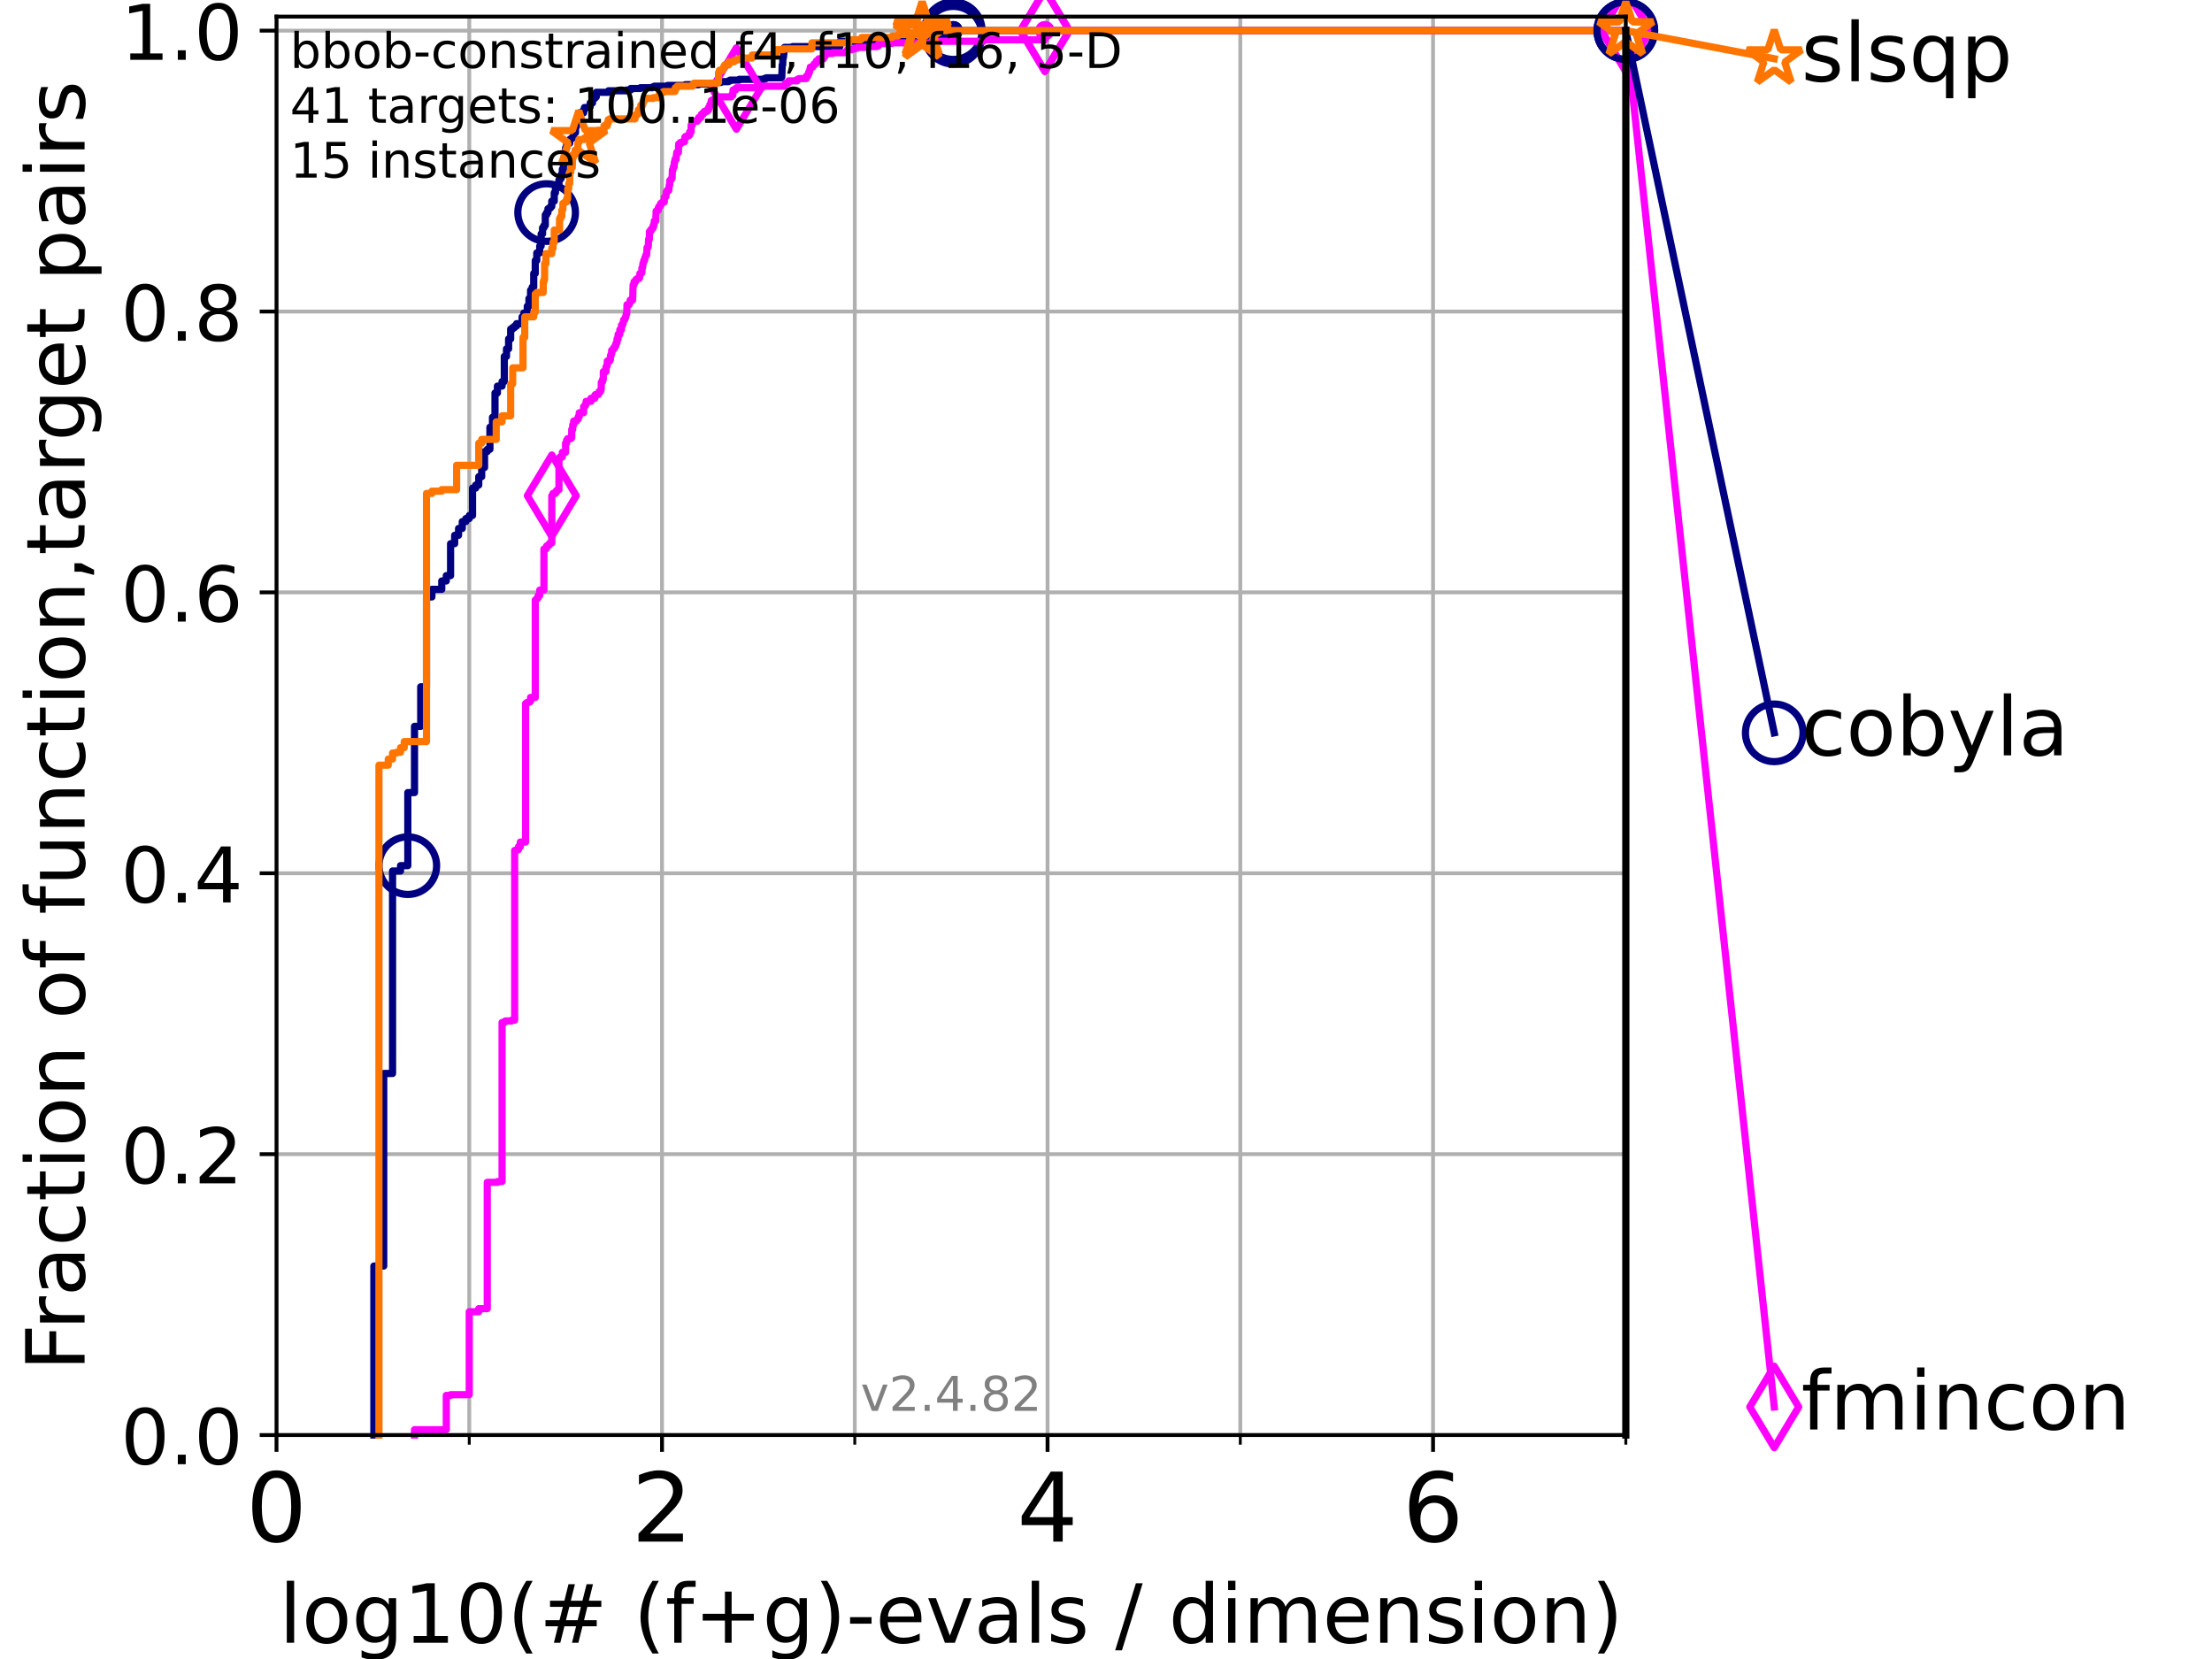 <?xml version="1.0" encoding="utf-8" standalone="no"?>
<!DOCTYPE svg PUBLIC "-//W3C//DTD SVG 1.1//EN"
  "http://www.w3.org/Graphics/SVG/1.1/DTD/svg11.dtd">
<!-- Created with matplotlib (https://matplotlib.org/) -->
<svg height="345.6pt" version="1.1" viewBox="0 0 460.8 345.6" width="460.8pt" xmlns="http://www.w3.org/2000/svg" xmlns:xlink="http://www.w3.org/1999/xlink">
 <defs>
  <style type="text/css">*{stroke-linecap:butt;stroke-linejoin:round;}</style>
 </defs>
 <g id="figure_1">
  <g id="patch_1">
   <path d="M 0 345.6 
L 460.8 345.6 
L 460.8 0 
L 0 0 
z
" style="fill:#ffffff;"/>
  </g>
  <g id="axes_1">
   <g id="patch_2">
    <path d="M 57.6 298.944 
L 338.688 298.944 
L 338.688 3.456 
L 57.6 3.456 
z
" style="fill:#ffffff;"/>
   </g>
   <g id="matplotlib.axis_1">
    <g id="xtick_1">
     <g id="line2d_1">
      <path clip-path="url(#p44af703641)" d="M 57.6 298.944 
L 57.6 3.456 
" style="fill:none;stroke:#b0b0b0;stroke-linecap:square;stroke-width:0.8;"/>
     </g>
     <g id="line2d_2">
      <defs>
       <path d="M 0 0 
L 0 3.5 
" id="mc1ade2bbe5" style="stroke:#000000;stroke-width:0.8;"/>
      </defs>
      <g>
       <use style="stroke:#000000;stroke-width:0.8;" x="57.6" xlink:href="#mc1ade2bbe5" y="298.944"/>
      </g>
     </g>
     <g id="text_1">
      <!-- 0 -->
      <g transform="translate(51.237 321.141)scale(0.2 -0.2)">
       <defs>
        <path d="M 31.781 66.406 
Q 24.172 66.406 20.328 58.906 
Q 16.5 51.422 16.5 36.375 
Q 16.5 21.391 20.328 13.891 
Q 24.172 6.391 31.781 6.391 
Q 39.453 6.391 43.281 13.891 
Q 47.125 21.391 47.125 36.375 
Q 47.125 51.422 43.281 58.906 
Q 39.453 66.406 31.781 66.406 
z
M 31.781 74.219 
Q 44.047 74.219 50.516 64.516 
Q 56.984 54.828 56.984 36.375 
Q 56.984 17.969 50.516 8.266 
Q 44.047 -1.422 31.781 -1.422 
Q 19.531 -1.422 13.062 8.266 
Q 6.594 17.969 6.594 36.375 
Q 6.594 54.828 13.062 64.516 
Q 19.531 74.219 31.781 74.219 
z
" id="DejaVuSans-48"/>
       </defs>
       <use xlink:href="#DejaVuSans-48"/>
      </g>
     </g>
    </g>
    <g id="xtick_2">
     <g id="line2d_3">
      <path clip-path="url(#p44af703641)" d="M 137.911 298.944 
L 137.911 3.456 
" style="fill:none;stroke:#b0b0b0;stroke-linecap:square;stroke-width:0.8;"/>
     </g>
     <g id="line2d_4">
      <g>
       <use style="stroke:#000000;stroke-width:0.8;" x="137.911" xlink:href="#mc1ade2bbe5" y="298.944"/>
      </g>
     </g>
     <g id="text_2">
      <!-- 2 -->
      <g transform="translate(131.548 321.141)scale(0.2 -0.2)">
       <defs>
        <path d="M 19.188 8.297 
L 53.609 8.297 
L 53.609 0 
L 7.328 0 
L 7.328 8.297 
Q 12.938 14.109 22.625 23.891 
Q 32.328 33.688 34.812 36.531 
Q 39.547 41.844 41.422 45.531 
Q 43.312 49.219 43.312 52.781 
Q 43.312 58.594 39.234 62.25 
Q 35.156 65.922 28.609 65.922 
Q 23.969 65.922 18.812 64.312 
Q 13.672 62.703 7.812 59.422 
L 7.812 69.391 
Q 13.766 71.781 18.938 73 
Q 24.125 74.219 28.422 74.219 
Q 39.75 74.219 46.484 68.547 
Q 53.219 62.891 53.219 53.422 
Q 53.219 48.922 51.531 44.891 
Q 49.859 40.875 45.406 35.406 
Q 44.188 33.984 37.641 27.219 
Q 31.109 20.453 19.188 8.297 
z
" id="DejaVuSans-50"/>
       </defs>
       <use xlink:href="#DejaVuSans-50"/>
      </g>
     </g>
    </g>
    <g id="xtick_3">
     <g id="line2d_5">
      <path clip-path="url(#p44af703641)" d="M 218.222 298.944 
L 218.222 3.456 
" style="fill:none;stroke:#b0b0b0;stroke-linecap:square;stroke-width:0.8;"/>
     </g>
     <g id="line2d_6">
      <g>
       <use style="stroke:#000000;stroke-width:0.8;" x="218.222" xlink:href="#mc1ade2bbe5" y="298.944"/>
      </g>
     </g>
     <g id="text_3">
      <!-- 4 -->
      <g transform="translate(211.859 321.141)scale(0.2 -0.2)">
       <defs>
        <path d="M 37.797 64.312 
L 12.891 25.391 
L 37.797 25.391 
z
M 35.203 72.906 
L 47.609 72.906 
L 47.609 25.391 
L 58.016 25.391 
L 58.016 17.188 
L 47.609 17.188 
L 47.609 0 
L 37.797 0 
L 37.797 17.188 
L 4.891 17.188 
L 4.891 26.703 
z
" id="DejaVuSans-52"/>
       </defs>
       <use xlink:href="#DejaVuSans-52"/>
      </g>
     </g>
    </g>
    <g id="xtick_4">
     <g id="line2d_7">
      <path clip-path="url(#p44af703641)" d="M 298.533 298.944 
L 298.533 3.456 
" style="fill:none;stroke:#b0b0b0;stroke-linecap:square;stroke-width:0.8;"/>
     </g>
     <g id="line2d_8">
      <g>
       <use style="stroke:#000000;stroke-width:0.8;" x="298.533" xlink:href="#mc1ade2bbe5" y="298.944"/>
      </g>
     </g>
     <g id="text_4">
      <!-- 6 -->
      <g transform="translate(292.17 321.141)scale(0.2 -0.2)">
       <defs>
        <path d="M 33.016 40.375 
Q 26.375 40.375 22.484 35.828 
Q 18.609 31.297 18.609 23.391 
Q 18.609 15.531 22.484 10.953 
Q 26.375 6.391 33.016 6.391 
Q 39.656 6.391 43.531 10.953 
Q 47.406 15.531 47.406 23.391 
Q 47.406 31.297 43.531 35.828 
Q 39.656 40.375 33.016 40.375 
z
M 52.594 71.297 
L 52.594 62.312 
Q 48.875 64.062 45.094 64.984 
Q 41.312 65.922 37.594 65.922 
Q 27.828 65.922 22.672 59.328 
Q 17.531 52.734 16.797 39.406 
Q 19.672 43.656 24.016 45.922 
Q 28.375 48.188 33.594 48.188 
Q 44.578 48.188 50.953 41.516 
Q 57.328 34.859 57.328 23.391 
Q 57.328 12.156 50.688 5.359 
Q 44.047 -1.422 33.016 -1.422 
Q 20.359 -1.422 13.672 8.266 
Q 6.984 17.969 6.984 36.375 
Q 6.984 53.656 15.188 63.938 
Q 23.391 74.219 37.203 74.219 
Q 40.922 74.219 44.703 73.484 
Q 48.484 72.75 52.594 71.297 
z
" id="DejaVuSans-54"/>
       </defs>
       <use xlink:href="#DejaVuSans-54"/>
      </g>
     </g>
    </g>
    <g id="xtick_5">
     <g id="line2d_9">
      <path clip-path="url(#p44af703641)" d="M 97.755 298.944 
L 97.755 3.456 
" style="fill:none;stroke:#b0b0b0;stroke-linecap:square;stroke-width:0.8;"/>
     </g>
     <g id="line2d_10">
      <defs>
       <path d="M 0 0 
L 0 2 
" id="m802d9ac64d" style="stroke:#000000;stroke-width:0.6;"/>
      </defs>
      <g>
       <use style="stroke:#000000;stroke-width:0.6;" x="97.755" xlink:href="#m802d9ac64d" y="298.944"/>
      </g>
     </g>
    </g>
    <g id="xtick_6">
     <g id="line2d_11">
      <path clip-path="url(#p44af703641)" d="M 178.066 298.944 
L 178.066 3.456 
" style="fill:none;stroke:#b0b0b0;stroke-linecap:square;stroke-width:0.8;"/>
     </g>
     <g id="line2d_12">
      <g>
       <use style="stroke:#000000;stroke-width:0.6;" x="178.066" xlink:href="#m802d9ac64d" y="298.944"/>
      </g>
     </g>
    </g>
    <g id="xtick_7">
     <g id="line2d_13">
      <path clip-path="url(#p44af703641)" d="M 258.377 298.944 
L 258.377 3.456 
" style="fill:none;stroke:#b0b0b0;stroke-linecap:square;stroke-width:0.8;"/>
     </g>
     <g id="line2d_14">
      <g>
       <use style="stroke:#000000;stroke-width:0.6;" x="258.377" xlink:href="#m802d9ac64d" y="298.944"/>
      </g>
     </g>
    </g>
    <g id="xtick_8">
     <g id="line2d_15">
      <path clip-path="url(#p44af703641)" d="M 338.688 298.944 
L 338.688 3.456 
" style="fill:none;stroke:#b0b0b0;stroke-linecap:square;stroke-width:0.8;"/>
     </g>
     <g id="line2d_16">
      <g>
       <use style="stroke:#000000;stroke-width:0.6;" x="338.688" xlink:href="#m802d9ac64d" y="298.944"/>
      </g>
     </g>
    </g>
    <g id="text_5">
     <!-- log10(# (f+g)-evals / dimension) -->
     <g transform="translate(58.145 342.218)scale(0.17 -0.17)">
      <defs>
       <path d="M 9.422 75.984 
L 18.406 75.984 
L 18.406 0 
L 9.422 0 
z
" id="DejaVuSans-108"/>
       <path d="M 30.609 48.391 
Q 23.391 48.391 19.188 42.75 
Q 14.984 37.109 14.984 27.297 
Q 14.984 17.484 19.156 11.844 
Q 23.344 6.203 30.609 6.203 
Q 37.797 6.203 41.984 11.859 
Q 46.188 17.531 46.188 27.297 
Q 46.188 37.016 41.984 42.703 
Q 37.797 48.391 30.609 48.391 
z
M 30.609 56 
Q 42.328 56 49.016 48.375 
Q 55.719 40.766 55.719 27.297 
Q 55.719 13.875 49.016 6.219 
Q 42.328 -1.422 30.609 -1.422 
Q 18.844 -1.422 12.172 6.219 
Q 5.516 13.875 5.516 27.297 
Q 5.516 40.766 12.172 48.375 
Q 18.844 56 30.609 56 
z
" id="DejaVuSans-111"/>
       <path d="M 45.406 27.984 
Q 45.406 37.75 41.375 43.109 
Q 37.359 48.484 30.078 48.484 
Q 22.859 48.484 18.828 43.109 
Q 14.797 37.75 14.797 27.984 
Q 14.797 18.266 18.828 12.891 
Q 22.859 7.516 30.078 7.516 
Q 37.359 7.516 41.375 12.891 
Q 45.406 18.266 45.406 27.984 
z
M 54.391 6.781 
Q 54.391 -7.172 48.188 -13.984 
Q 42 -20.797 29.203 -20.797 
Q 24.469 -20.797 20.266 -20.094 
Q 16.062 -19.391 12.109 -17.922 
L 12.109 -9.188 
Q 16.062 -11.328 19.922 -12.344 
Q 23.781 -13.375 27.781 -13.375 
Q 36.625 -13.375 41.016 -8.766 
Q 45.406 -4.156 45.406 5.172 
L 45.406 9.625 
Q 42.625 4.781 38.281 2.391 
Q 33.938 0 27.875 0 
Q 17.828 0 11.672 7.656 
Q 5.516 15.328 5.516 27.984 
Q 5.516 40.672 11.672 48.328 
Q 17.828 56 27.875 56 
Q 33.938 56 38.281 53.609 
Q 42.625 51.219 45.406 46.391 
L 45.406 54.688 
L 54.391 54.688 
z
" id="DejaVuSans-103"/>
       <path d="M 12.406 8.297 
L 28.516 8.297 
L 28.516 63.922 
L 10.984 60.406 
L 10.984 69.391 
L 28.422 72.906 
L 38.281 72.906 
L 38.281 8.297 
L 54.391 8.297 
L 54.391 0 
L 12.406 0 
z
" id="DejaVuSans-49"/>
       <path d="M 31 75.875 
Q 24.469 64.656 21.281 53.656 
Q 18.109 42.672 18.109 31.391 
Q 18.109 20.125 21.312 9.062 
Q 24.516 -2 31 -13.188 
L 23.188 -13.188 
Q 15.875 -1.703 12.234 9.375 
Q 8.594 20.453 8.594 31.391 
Q 8.594 42.281 12.203 53.312 
Q 15.828 64.359 23.188 75.875 
z
" id="DejaVuSans-40"/>
       <path d="M 51.125 44 
L 36.922 44 
L 32.812 27.688 
L 47.125 27.688 
z
M 43.797 71.781 
L 38.719 51.516 
L 52.984 51.516 
L 58.109 71.781 
L 65.922 71.781 
L 60.891 51.516 
L 76.125 51.516 
L 76.125 44 
L 58.984 44 
L 54.984 27.688 
L 70.516 27.688 
L 70.516 20.219 
L 53.078 20.219 
L 48 0 
L 40.188 0 
L 45.219 20.219 
L 30.906 20.219 
L 25.875 0 
L 18.016 0 
L 23.094 20.219 
L 7.719 20.219 
L 7.719 27.688 
L 24.906 27.688 
L 29 44 
L 13.281 44 
L 13.281 51.516 
L 30.906 51.516 
L 35.891 71.781 
z
" id="DejaVuSans-35"/>
       <path id="DejaVuSans-32"/>
       <path d="M 37.109 75.984 
L 37.109 68.5 
L 28.516 68.5 
Q 23.688 68.5 21.797 66.547 
Q 19.922 64.594 19.922 59.516 
L 19.922 54.688 
L 34.719 54.688 
L 34.719 47.703 
L 19.922 47.703 
L 19.922 0 
L 10.891 0 
L 10.891 47.703 
L 2.297 47.703 
L 2.297 54.688 
L 10.891 54.688 
L 10.891 58.5 
Q 10.891 67.625 15.141 71.797 
Q 19.391 75.984 28.609 75.984 
z
" id="DejaVuSans-102"/>
       <path d="M 46 62.703 
L 46 35.5 
L 73.188 35.5 
L 73.188 27.203 
L 46 27.203 
L 46 0 
L 37.797 0 
L 37.797 27.203 
L 10.594 27.203 
L 10.594 35.5 
L 37.797 35.5 
L 37.797 62.703 
z
" id="DejaVuSans-43"/>
       <path d="M 8.016 75.875 
L 15.828 75.875 
Q 23.141 64.359 26.781 53.312 
Q 30.422 42.281 30.422 31.391 
Q 30.422 20.453 26.781 9.375 
Q 23.141 -1.703 15.828 -13.188 
L 8.016 -13.188 
Q 14.5 -2 17.703 9.062 
Q 20.906 20.125 20.906 31.391 
Q 20.906 42.672 17.703 53.656 
Q 14.5 64.656 8.016 75.875 
z
" id="DejaVuSans-41"/>
       <path d="M 4.891 31.391 
L 31.203 31.391 
L 31.203 23.391 
L 4.891 23.391 
z
" id="DejaVuSans-45"/>
       <path d="M 56.203 29.594 
L 56.203 25.203 
L 14.891 25.203 
Q 15.484 15.922 20.484 11.062 
Q 25.484 6.203 34.422 6.203 
Q 39.594 6.203 44.453 7.469 
Q 49.312 8.734 54.109 11.281 
L 54.109 2.781 
Q 49.266 0.734 44.188 -0.344 
Q 39.109 -1.422 33.891 -1.422 
Q 20.797 -1.422 13.156 6.188 
Q 5.516 13.812 5.516 26.812 
Q 5.516 40.234 12.766 48.109 
Q 20.016 56 32.328 56 
Q 43.359 56 49.781 48.891 
Q 56.203 41.797 56.203 29.594 
z
M 47.219 32.234 
Q 47.125 39.594 43.094 43.984 
Q 39.062 48.391 32.422 48.391 
Q 24.906 48.391 20.391 44.141 
Q 15.875 39.891 15.188 32.172 
z
" id="DejaVuSans-101"/>
       <path d="M 2.984 54.688 
L 12.5 54.688 
L 29.594 8.797 
L 46.688 54.688 
L 56.203 54.688 
L 35.688 0 
L 23.484 0 
z
" id="DejaVuSans-118"/>
       <path d="M 34.281 27.484 
Q 23.391 27.484 19.188 25 
Q 14.984 22.516 14.984 16.5 
Q 14.984 11.719 18.141 8.906 
Q 21.297 6.109 26.703 6.109 
Q 34.188 6.109 38.703 11.406 
Q 43.219 16.703 43.219 25.484 
L 43.219 27.484 
z
M 52.203 31.203 
L 52.203 0 
L 43.219 0 
L 43.219 8.297 
Q 40.141 3.328 35.547 0.953 
Q 30.953 -1.422 24.312 -1.422 
Q 15.922 -1.422 10.953 3.297 
Q 6 8.016 6 15.922 
Q 6 25.141 12.172 29.828 
Q 18.359 34.516 30.609 34.516 
L 43.219 34.516 
L 43.219 35.406 
Q 43.219 41.609 39.141 45 
Q 35.062 48.391 27.688 48.391 
Q 23 48.391 18.547 47.266 
Q 14.109 46.141 10.016 43.891 
L 10.016 52.203 
Q 14.938 54.109 19.578 55.047 
Q 24.219 56 28.609 56 
Q 40.484 56 46.344 49.844 
Q 52.203 43.703 52.203 31.203 
z
" id="DejaVuSans-97"/>
       <path d="M 44.281 53.078 
L 44.281 44.578 
Q 40.484 46.531 36.375 47.5 
Q 32.281 48.484 27.875 48.484 
Q 21.188 48.484 17.844 46.438 
Q 14.5 44.391 14.5 40.281 
Q 14.5 37.156 16.891 35.375 
Q 19.281 33.594 26.516 31.984 
L 29.594 31.297 
Q 39.156 29.25 43.188 25.516 
Q 47.219 21.781 47.219 15.094 
Q 47.219 7.469 41.188 3.016 
Q 35.156 -1.422 24.609 -1.422 
Q 20.219 -1.422 15.453 -0.562 
Q 10.688 0.297 5.422 2 
L 5.422 11.281 
Q 10.406 8.688 15.234 7.391 
Q 20.062 6.109 24.812 6.109 
Q 31.156 6.109 34.562 8.281 
Q 37.984 10.453 37.984 14.406 
Q 37.984 18.062 35.516 20.016 
Q 33.062 21.969 24.703 23.781 
L 21.578 24.516 
Q 13.234 26.266 9.516 29.906 
Q 5.812 33.547 5.812 39.891 
Q 5.812 47.609 11.281 51.797 
Q 16.75 56 26.812 56 
Q 31.781 56 36.172 55.266 
Q 40.578 54.547 44.281 53.078 
z
" id="DejaVuSans-115"/>
       <path d="M 25.391 72.906 
L 33.688 72.906 
L 8.297 -9.281 
L 0 -9.281 
z
" id="DejaVuSans-47"/>
       <path d="M 45.406 46.391 
L 45.406 75.984 
L 54.391 75.984 
L 54.391 0 
L 45.406 0 
L 45.406 8.203 
Q 42.578 3.328 38.25 0.953 
Q 33.938 -1.422 27.875 -1.422 
Q 17.969 -1.422 11.734 6.484 
Q 5.516 14.406 5.516 27.297 
Q 5.516 40.188 11.734 48.094 
Q 17.969 56 27.875 56 
Q 33.938 56 38.25 53.625 
Q 42.578 51.266 45.406 46.391 
z
M 14.797 27.297 
Q 14.797 17.391 18.875 11.75 
Q 22.953 6.109 30.078 6.109 
Q 37.203 6.109 41.297 11.75 
Q 45.406 17.391 45.406 27.297 
Q 45.406 37.203 41.297 42.844 
Q 37.203 48.484 30.078 48.484 
Q 22.953 48.484 18.875 42.844 
Q 14.797 37.203 14.797 27.297 
z
" id="DejaVuSans-100"/>
       <path d="M 9.422 54.688 
L 18.406 54.688 
L 18.406 0 
L 9.422 0 
z
M 9.422 75.984 
L 18.406 75.984 
L 18.406 64.594 
L 9.422 64.594 
z
" id="DejaVuSans-105"/>
       <path d="M 52 44.188 
Q 55.375 50.25 60.062 53.125 
Q 64.75 56 71.094 56 
Q 79.641 56 84.281 50.016 
Q 88.922 44.047 88.922 33.016 
L 88.922 0 
L 79.891 0 
L 79.891 32.719 
Q 79.891 40.578 77.094 44.375 
Q 74.312 48.188 68.609 48.188 
Q 61.625 48.188 57.562 43.547 
Q 53.516 38.922 53.516 30.906 
L 53.516 0 
L 44.484 0 
L 44.484 32.719 
Q 44.484 40.625 41.703 44.406 
Q 38.922 48.188 33.109 48.188 
Q 26.219 48.188 22.156 43.531 
Q 18.109 38.875 18.109 30.906 
L 18.109 0 
L 9.078 0 
L 9.078 54.688 
L 18.109 54.688 
L 18.109 46.188 
Q 21.188 51.219 25.484 53.609 
Q 29.781 56 35.688 56 
Q 41.656 56 45.828 52.969 
Q 50 49.953 52 44.188 
z
" id="DejaVuSans-109"/>
       <path d="M 54.891 33.016 
L 54.891 0 
L 45.906 0 
L 45.906 32.719 
Q 45.906 40.484 42.875 44.328 
Q 39.844 48.188 33.797 48.188 
Q 26.516 48.188 22.312 43.547 
Q 18.109 38.922 18.109 30.906 
L 18.109 0 
L 9.078 0 
L 9.078 54.688 
L 18.109 54.688 
L 18.109 46.188 
Q 21.344 51.125 25.703 53.562 
Q 30.078 56 35.797 56 
Q 45.219 56 50.047 50.172 
Q 54.891 44.344 54.891 33.016 
z
" id="DejaVuSans-110"/>
      </defs>
      <use xlink:href="#DejaVuSans-108"/>
      <use x="27.783" xlink:href="#DejaVuSans-111"/>
      <use x="88.965" xlink:href="#DejaVuSans-103"/>
      <use x="152.441" xlink:href="#DejaVuSans-49"/>
      <use x="216.064" xlink:href="#DejaVuSans-48"/>
      <use x="279.688" xlink:href="#DejaVuSans-40"/>
      <use x="318.701" xlink:href="#DejaVuSans-35"/>
      <use x="402.49" xlink:href="#DejaVuSans-32"/>
      <use x="434.277" xlink:href="#DejaVuSans-40"/>
      <use x="473.291" xlink:href="#DejaVuSans-102"/>
      <use x="508.496" xlink:href="#DejaVuSans-43"/>
      <use x="592.285" xlink:href="#DejaVuSans-103"/>
      <use x="655.762" xlink:href="#DejaVuSans-41"/>
      <use x="694.775" xlink:href="#DejaVuSans-45"/>
      <use x="730.859" xlink:href="#DejaVuSans-101"/>
      <use x="792.383" xlink:href="#DejaVuSans-118"/>
      <use x="851.562" xlink:href="#DejaVuSans-97"/>
      <use x="912.842" xlink:href="#DejaVuSans-108"/>
      <use x="940.625" xlink:href="#DejaVuSans-115"/>
      <use x="992.725" xlink:href="#DejaVuSans-32"/>
      <use x="1024.512" xlink:href="#DejaVuSans-47"/>
      <use x="1058.203" xlink:href="#DejaVuSans-32"/>
      <use x="1089.99" xlink:href="#DejaVuSans-100"/>
      <use x="1153.467" xlink:href="#DejaVuSans-105"/>
      <use x="1181.25" xlink:href="#DejaVuSans-109"/>
      <use x="1278.662" xlink:href="#DejaVuSans-101"/>
      <use x="1340.186" xlink:href="#DejaVuSans-110"/>
      <use x="1403.564" xlink:href="#DejaVuSans-115"/>
      <use x="1455.664" xlink:href="#DejaVuSans-105"/>
      <use x="1483.447" xlink:href="#DejaVuSans-111"/>
      <use x="1544.629" xlink:href="#DejaVuSans-110"/>
      <use x="1608.008" xlink:href="#DejaVuSans-41"/>
     </g>
    </g>
   </g>
   <g id="matplotlib.axis_2">
    <g id="ytick_1">
     <g id="line2d_17">
      <path clip-path="url(#p44af703641)" d="M 57.6 298.944 
L 338.688 298.944 
" style="fill:none;stroke:#b0b0b0;stroke-linecap:square;stroke-width:0.8;"/>
     </g>
     <g id="line2d_18">
      <defs>
       <path d="M 0 0 
L -3.5 0 
" id="m3a44ddd539" style="stroke:#000000;stroke-width:0.8;"/>
      </defs>
      <g>
       <use style="stroke:#000000;stroke-width:0.8;" x="57.6" xlink:href="#m3a44ddd539" y="298.944"/>
      </g>
     </g>
     <g id="text_6">
      <!-- 0.0 -->
      <g transform="translate(25.155 305.023)scale(0.16 -0.16)">
       <defs>
        <path d="M 10.688 12.406 
L 21 12.406 
L 21 0 
L 10.688 0 
z
" id="DejaVuSans-46"/>
       </defs>
       <use xlink:href="#DejaVuSans-48"/>
       <use x="63.623" xlink:href="#DejaVuSans-46"/>
       <use x="95.41" xlink:href="#DejaVuSans-48"/>
      </g>
     </g>
    </g>
    <g id="ytick_2">
     <g id="line2d_19">
      <path clip-path="url(#p44af703641)" d="M 57.6 240.432 
L 338.688 240.432 
" style="fill:none;stroke:#b0b0b0;stroke-linecap:square;stroke-width:0.8;"/>
     </g>
     <g id="line2d_20">
      <g>
       <use style="stroke:#000000;stroke-width:0.8;" x="57.6" xlink:href="#m3a44ddd539" y="240.432"/>
      </g>
     </g>
     <g id="text_7">
      <!-- 0.2 -->
      <g transform="translate(25.155 246.51)scale(0.16 -0.16)">
       <use xlink:href="#DejaVuSans-48"/>
       <use x="63.623" xlink:href="#DejaVuSans-46"/>
       <use x="95.41" xlink:href="#DejaVuSans-50"/>
      </g>
     </g>
    </g>
    <g id="ytick_3">
     <g id="line2d_21">
      <path clip-path="url(#p44af703641)" d="M 57.6 181.919 
L 338.688 181.919 
" style="fill:none;stroke:#b0b0b0;stroke-linecap:square;stroke-width:0.8;"/>
     </g>
     <g id="line2d_22">
      <g>
       <use style="stroke:#000000;stroke-width:0.8;" x="57.6" xlink:href="#m3a44ddd539" y="181.919"/>
      </g>
     </g>
     <g id="text_8">
      <!-- 0.4 -->
      <g transform="translate(25.155 187.998)scale(0.16 -0.16)">
       <use xlink:href="#DejaVuSans-48"/>
       <use x="63.623" xlink:href="#DejaVuSans-46"/>
       <use x="95.41" xlink:href="#DejaVuSans-52"/>
      </g>
     </g>
    </g>
    <g id="ytick_4">
     <g id="line2d_23">
      <path clip-path="url(#p44af703641)" d="M 57.6 123.407 
L 338.688 123.407 
" style="fill:none;stroke:#b0b0b0;stroke-linecap:square;stroke-width:0.8;"/>
     </g>
     <g id="line2d_24">
      <g>
       <use style="stroke:#000000;stroke-width:0.8;" x="57.6" xlink:href="#m3a44ddd539" y="123.407"/>
      </g>
     </g>
     <g id="text_9">
      <!-- 0.6 -->
      <g transform="translate(25.155 129.485)scale(0.16 -0.16)">
       <use xlink:href="#DejaVuSans-48"/>
       <use x="63.623" xlink:href="#DejaVuSans-46"/>
       <use x="95.41" xlink:href="#DejaVuSans-54"/>
      </g>
     </g>
    </g>
    <g id="ytick_5">
     <g id="line2d_25">
      <path clip-path="url(#p44af703641)" d="M 57.6 64.894 
L 338.688 64.894 
" style="fill:none;stroke:#b0b0b0;stroke-linecap:square;stroke-width:0.8;"/>
     </g>
     <g id="line2d_26">
      <g>
       <use style="stroke:#000000;stroke-width:0.8;" x="57.6" xlink:href="#m3a44ddd539" y="64.894"/>
      </g>
     </g>
     <g id="text_10">
      <!-- 0.8 -->
      <g transform="translate(25.155 70.973)scale(0.16 -0.16)">
       <defs>
        <path d="M 31.781 34.625 
Q 24.75 34.625 20.719 30.859 
Q 16.703 27.094 16.703 20.516 
Q 16.703 13.922 20.719 10.156 
Q 24.75 6.391 31.781 6.391 
Q 38.812 6.391 42.859 10.172 
Q 46.922 13.969 46.922 20.516 
Q 46.922 27.094 42.891 30.859 
Q 38.875 34.625 31.781 34.625 
z
M 21.922 38.812 
Q 15.578 40.375 12.031 44.719 
Q 8.5 49.078 8.5 55.328 
Q 8.5 64.062 14.719 69.141 
Q 20.953 74.219 31.781 74.219 
Q 42.672 74.219 48.875 69.141 
Q 55.078 64.062 55.078 55.328 
Q 55.078 49.078 51.531 44.719 
Q 48 40.375 41.703 38.812 
Q 48.828 37.156 52.797 32.312 
Q 56.781 27.484 56.781 20.516 
Q 56.781 9.906 50.312 4.234 
Q 43.844 -1.422 31.781 -1.422 
Q 19.734 -1.422 13.25 4.234 
Q 6.781 9.906 6.781 20.516 
Q 6.781 27.484 10.781 32.312 
Q 14.797 37.156 21.922 38.812 
z
M 18.312 54.391 
Q 18.312 48.734 21.844 45.562 
Q 25.391 42.391 31.781 42.391 
Q 38.141 42.391 41.719 45.562 
Q 45.312 48.734 45.312 54.391 
Q 45.312 60.062 41.719 63.234 
Q 38.141 66.406 31.781 66.406 
Q 25.391 66.406 21.844 63.234 
Q 18.312 60.062 18.312 54.391 
z
" id="DejaVuSans-56"/>
       </defs>
       <use xlink:href="#DejaVuSans-48"/>
       <use x="63.623" xlink:href="#DejaVuSans-46"/>
       <use x="95.41" xlink:href="#DejaVuSans-56"/>
      </g>
     </g>
    </g>
    <g id="ytick_6">
     <g id="line2d_27">
      <path clip-path="url(#p44af703641)" d="M 57.6 6.382 
L 338.688 6.382 
" style="fill:none;stroke:#b0b0b0;stroke-linecap:square;stroke-width:0.8;"/>
     </g>
     <g id="line2d_28">
      <g>
       <use style="stroke:#000000;stroke-width:0.8;" x="57.6" xlink:href="#m3a44ddd539" y="6.382"/>
      </g>
     </g>
     <g id="text_11">
      <!-- 1.0 -->
      <g transform="translate(25.155 12.46)scale(0.16 -0.16)">
       <use xlink:href="#DejaVuSans-49"/>
       <use x="63.623" xlink:href="#DejaVuSans-46"/>
       <use x="95.41" xlink:href="#DejaVuSans-48"/>
      </g>
     </g>
    </g>
    <g id="text_12">
     <!-- Fraction of function,target pairs -->
     <g transform="translate(17.62 285.585)rotate(-90)scale(0.17 -0.17)">
      <defs>
       <path d="M 9.812 72.906 
L 51.703 72.906 
L 51.703 64.594 
L 19.672 64.594 
L 19.672 43.109 
L 48.578 43.109 
L 48.578 34.812 
L 19.672 34.812 
L 19.672 0 
L 9.812 0 
z
" id="DejaVuSans-70"/>
       <path d="M 41.109 46.297 
Q 39.594 47.172 37.812 47.578 
Q 36.031 48 33.891 48 
Q 26.266 48 22.188 43.047 
Q 18.109 38.094 18.109 28.812 
L 18.109 0 
L 9.078 0 
L 9.078 54.688 
L 18.109 54.688 
L 18.109 46.188 
Q 20.953 51.172 25.484 53.578 
Q 30.031 56 36.531 56 
Q 37.453 56 38.578 55.875 
Q 39.703 55.766 41.062 55.516 
z
" id="DejaVuSans-114"/>
       <path d="M 48.781 52.594 
L 48.781 44.188 
Q 44.969 46.297 41.141 47.344 
Q 37.312 48.391 33.406 48.391 
Q 24.656 48.391 19.812 42.844 
Q 14.984 37.312 14.984 27.297 
Q 14.984 17.281 19.812 11.734 
Q 24.656 6.203 33.406 6.203 
Q 37.312 6.203 41.141 7.25 
Q 44.969 8.297 48.781 10.406 
L 48.781 2.094 
Q 45.016 0.344 40.984 -0.531 
Q 36.969 -1.422 32.422 -1.422 
Q 20.062 -1.422 12.781 6.344 
Q 5.516 14.109 5.516 27.297 
Q 5.516 40.672 12.859 48.328 
Q 20.219 56 33.016 56 
Q 37.156 56 41.109 55.141 
Q 45.062 54.297 48.781 52.594 
z
" id="DejaVuSans-99"/>
       <path d="M 18.312 70.219 
L 18.312 54.688 
L 36.812 54.688 
L 36.812 47.703 
L 18.312 47.703 
L 18.312 18.016 
Q 18.312 11.328 20.141 9.422 
Q 21.969 7.516 27.594 7.516 
L 36.812 7.516 
L 36.812 0 
L 27.594 0 
Q 17.188 0 13.234 3.875 
Q 9.281 7.766 9.281 18.016 
L 9.281 47.703 
L 2.688 47.703 
L 2.688 54.688 
L 9.281 54.688 
L 9.281 70.219 
z
" id="DejaVuSans-116"/>
       <path d="M 8.5 21.578 
L 8.5 54.688 
L 17.484 54.688 
L 17.484 21.922 
Q 17.484 14.156 20.5 10.266 
Q 23.531 6.391 29.594 6.391 
Q 36.859 6.391 41.078 11.031 
Q 45.312 15.672 45.312 23.688 
L 45.312 54.688 
L 54.297 54.688 
L 54.297 0 
L 45.312 0 
L 45.312 8.406 
Q 42.047 3.422 37.719 1 
Q 33.406 -1.422 27.688 -1.422 
Q 18.266 -1.422 13.375 4.438 
Q 8.5 10.297 8.5 21.578 
z
M 31.109 56 
z
" id="DejaVuSans-117"/>
       <path d="M 11.719 12.406 
L 22.016 12.406 
L 22.016 4 
L 14.016 -11.625 
L 7.719 -11.625 
L 11.719 4 
z
" id="DejaVuSans-44"/>
       <path d="M 18.109 8.203 
L 18.109 -20.797 
L 9.078 -20.797 
L 9.078 54.688 
L 18.109 54.688 
L 18.109 46.391 
Q 20.953 51.266 25.266 53.625 
Q 29.594 56 35.594 56 
Q 45.562 56 51.781 48.094 
Q 58.016 40.188 58.016 27.297 
Q 58.016 14.406 51.781 6.484 
Q 45.562 -1.422 35.594 -1.422 
Q 29.594 -1.422 25.266 0.953 
Q 20.953 3.328 18.109 8.203 
z
M 48.688 27.297 
Q 48.688 37.203 44.609 42.844 
Q 40.531 48.484 33.406 48.484 
Q 26.266 48.484 22.188 42.844 
Q 18.109 37.203 18.109 27.297 
Q 18.109 17.391 22.188 11.75 
Q 26.266 6.109 33.406 6.109 
Q 40.531 6.109 44.609 11.75 
Q 48.688 17.391 48.688 27.297 
z
" id="DejaVuSans-112"/>
      </defs>
      <use xlink:href="#DejaVuSans-70"/>
      <use x="50.27" xlink:href="#DejaVuSans-114"/>
      <use x="91.383" xlink:href="#DejaVuSans-97"/>
      <use x="152.662" xlink:href="#DejaVuSans-99"/>
      <use x="207.643" xlink:href="#DejaVuSans-116"/>
      <use x="246.852" xlink:href="#DejaVuSans-105"/>
      <use x="274.635" xlink:href="#DejaVuSans-111"/>
      <use x="335.816" xlink:href="#DejaVuSans-110"/>
      <use x="399.195" xlink:href="#DejaVuSans-32"/>
      <use x="430.982" xlink:href="#DejaVuSans-111"/>
      <use x="492.164" xlink:href="#DejaVuSans-102"/>
      <use x="527.369" xlink:href="#DejaVuSans-32"/>
      <use x="559.156" xlink:href="#DejaVuSans-102"/>
      <use x="594.361" xlink:href="#DejaVuSans-117"/>
      <use x="657.74" xlink:href="#DejaVuSans-110"/>
      <use x="721.119" xlink:href="#DejaVuSans-99"/>
      <use x="776.1" xlink:href="#DejaVuSans-116"/>
      <use x="815.309" xlink:href="#DejaVuSans-105"/>
      <use x="843.092" xlink:href="#DejaVuSans-111"/>
      <use x="904.273" xlink:href="#DejaVuSans-110"/>
      <use x="967.652" xlink:href="#DejaVuSans-44"/>
      <use x="999.439" xlink:href="#DejaVuSans-116"/>
      <use x="1038.648" xlink:href="#DejaVuSans-97"/>
      <use x="1099.928" xlink:href="#DejaVuSans-114"/>
      <use x="1139.291" xlink:href="#DejaVuSans-103"/>
      <use x="1202.768" xlink:href="#DejaVuSans-101"/>
      <use x="1264.291" xlink:href="#DejaVuSans-116"/>
      <use x="1303.5" xlink:href="#DejaVuSans-32"/>
      <use x="1335.287" xlink:href="#DejaVuSans-112"/>
      <use x="1398.764" xlink:href="#DejaVuSans-97"/>
      <use x="1460.043" xlink:href="#DejaVuSans-105"/>
      <use x="1487.826" xlink:href="#DejaVuSans-114"/>
      <use x="1528.939" xlink:href="#DejaVuSans-115"/>
     </g>
    </g>
   </g>
   <g id="line2d_29">
    <defs>
     <path d="M 0 1.5 
C 0.398 1.5 0.779 1.342 1.061 1.061 
C 1.342 0.779 1.5 0.398 1.5 0 
C 1.5 -0.398 1.342 -0.779 1.061 -1.061 
C 0.779 -1.342 0.398 -1.5 0 -1.5 
C -0.398 -1.5 -0.779 -1.342 -1.061 -1.061 
C -1.342 -0.779 -1.5 -0.398 -1.5 0 
C -1.5 0.398 -1.342 0.779 -1.061 1.061 
C -0.779 1.342 -0.398 1.5 0 1.5 
z
" id="mad853c36cc" style="stroke:#000080;"/>
    </defs>
    <g>
     <use style="fill:#000080;stroke:#000080;" x="198.587" xlink:href="#mad853c36cc" y="6.382"/>
     <use style="fill:#000080;stroke:#000080;" x="198.587" xlink:href="#mad853c36cc" y="6.382"/>
    </g>
   </g>
   <g id="line2d_30">
    <path d="M 77.885 298.944 
L 77.885 263.741 
L 79.939 263.741 
L 79.939 223.623 
L 81.776 223.623 
L 81.776 181.443 
L 83.438 181.443 
L 83.438 180.333 
L 84.956 180.333 
L 84.956 165.111 
L 86.351 165.111 
L 86.351 151.315 
L 87.644 151.315 
L 87.644 143.069 
L 88.847 143.069 
L 88.847 124.358 
L 89.973 124.358 
L 89.973 122.772 
L 92.027 122.772 
L 92.027 121.028 
L 92.969 121.028 
L 92.969 119.918 
L 93.864 119.918 
L 93.864 113.258 
L 94.715 113.258 
L 94.715 111.514 
L 95.526 111.514 
L 95.526 110.087 
L 96.301 110.087 
L 96.301 108.66 
L 97.044 108.66 
L 97.044 108.025 
L 97.755 108.025 
L 97.755 107.391 
L 98.439 107.391 
L 98.439 101.682 
L 99.098 101.682 
L 99.098 101.048 
L 99.732 101.048 
L 99.732 99.304 
L 100.344 99.304 
L 100.344 97.401 
L 100.935 97.401 
L 100.935 94.071 
L 101.507 94.071 
L 101.507 93.595 
L 102.06 93.595 
L 102.06 88.997 
L 102.597 88.997 
L 102.597 86.935 
L 103.118 86.935 
L 103.118 81.861 
L 103.623 81.861 
L 103.623 80.434 
L 104.592 80.434 
L 104.592 79.483 
L 105.057 79.483 
L 105.057 74.25 
L 105.51 74.25 
L 105.51 72.664 
L 105.952 72.664 
L 105.952 70.603 
L 106.383 70.603 
L 106.383 68.541 
L 106.803 68.541 
L 106.803 68.224 
L 107.213 68.224 
L 107.213 67.907 
L 107.614 67.907 
L 107.614 67.431 
L 108.764 67.431 
L 108.764 66.004 
L 109.132 66.004 
L 109.132 65.211 
L 109.843 65.211 
L 109.843 63.784 
L 110.189 63.784 
L 110.189 62.198 
L 110.527 62.198 
L 110.527 60.454 
L 110.86 60.454 
L 110.86 59.82 
L 111.186 59.82 
L 111.186 56.966 
L 111.506 56.966 
L 111.506 54.27 
L 111.82 54.27 
L 111.82 52.684 
L 112.432 52.684 
L 112.432 51.257 
L 112.73 51.257 
L 112.73 48.72 
L 113.023 48.72 
L 113.023 47.451 
L 113.311 47.451 
L 113.311 46.976 
L 113.595 46.976 
L 113.595 44.756 
L 113.874 44.756 
L 113.874 44.28 
L 114.148 44.28 
L 114.148 43.487 
L 114.419 43.487 
L 114.419 43.329 
L 114.685 43.329 
L 114.685 43.011 
L 114.947 43.011 
L 114.947 41.901 
L 115.46 41.901 
L 115.46 40.157 
L 115.711 40.157 
L 115.711 38.889 
L 115.959 38.889 
L 115.959 38.413 
L 116.203 38.413 
L 116.203 38.254 
L 116.443 38.254 
L 116.443 37.461 
L 116.68 37.461 
L 116.68 37.144 
L 116.914 37.144 
L 116.914 36.351 
L 117.145 36.351 
L 117.145 35.241 
L 117.373 35.241 
L 117.373 34.131 
L 117.598 34.131 
L 117.598 31.753 
L 117.821 31.753 
L 117.821 30.801 
L 118.04 30.801 
L 118.04 29.85 
L 118.682 29.85 
L 118.682 29.057 
L 118.891 29.057 
L 118.891 28.899 
L 119.097 28.899 
L 119.097 28.74 
L 119.301 28.74 
L 119.301 28.581 
L 119.503 28.581 
L 119.503 27.789 
L 119.702 27.789 
L 119.702 27.63 
L 119.899 27.63 
L 119.899 26.361 
L 120.094 26.361 
L 120.094 25.252 
L 120.287 25.252 
L 120.287 24.3 
L 120.666 24.3 
L 120.666 23.507 
L 121.579 23.507 
L 121.579 22.873 
L 121.756 22.873 
L 121.756 22.397 
L 122.615 22.397 
L 122.615 22.239 
L 122.948 22.239 
L 122.948 21.446 
L 123.434 21.446 
L 123.434 20.494 
L 123.908 20.494 
L 123.908 20.336 
L 124.063 20.336 
L 124.063 20.177 
L 124.216 20.177 
L 124.216 19.226 
L 126.773 19.226 
L 126.773 18.909 
L 130.559 18.909 
L 130.559 18.75 
L 131.389 18.75 
L 131.389 18.433 
L 133.398 18.433 
L 133.398 18.274 
L 135.918 18.274 
L 135.918 18.116 
L 136.304 18.116 
L 136.304 17.957 
L 139.058 17.957 
L 139.058 17.799 
L 142.753 17.799 
L 142.753 17.64 
L 145.576 17.64 
L 145.576 17.482 
L 148.277 17.482 
L 148.277 17.323 
L 149.251 17.323 
L 149.251 17.164 
L 150.241 17.164 
L 150.241 17.006 
L 151.756 17.006 
L 151.756 16.847 
L 152.099 16.847 
L 152.099 16.689 
L 153.974 16.689 
L 153.974 16.53 
L 159.17 16.53 
L 159.17 16.372 
L 159.598 16.372 
L 159.598 16.213 
L 162.746 16.213 
L 162.746 16.054 
L 162.863 16.054 
L 162.946 13.517 
L 163.045 13.517 
L 163.095 12.09 
L 163.177 12.09 
L 163.275 11.297 
L 163.291 11.297 
L 163.34 10.187 
L 163.405 10.187 
L 163.421 9.87 
L 165.098 9.87 
L 165.098 9.712 
L 174.955 9.712 
L 174.997 8.602 
L 190.423 8.602 
L 190.464 8.284 
L 196.245 8.284 
L 196.336 7.809 
L 198.561 7.809 
L 198.587 6.382 
L 338.688 6.382 
L 338.688 6.382 
" style="fill:none;stroke:#000080;stroke-linecap:square;stroke-width:1.5;"/>
   </g>
   <g id="line2d_31">
    <defs>
     <path d="M 0 6 
C 1.591 6 3.117 5.368 4.243 4.243 
C 5.368 3.117 6 1.591 6 0 
C 6 -1.591 5.368 -3.117 4.243 -4.243 
C 3.117 -5.368 1.591 -6 0 -6 
C -1.591 -6 -3.117 -5.368 -4.243 -4.243 
C -5.368 -3.117 -6 -1.591 -6 0 
C -6 1.591 -5.368 3.117 -4.243 4.243 
C -3.117 5.368 -1.591 6 0 6 
z
" id="mf911800874" style="stroke:#000080;stroke-width:1.5;"/>
    </defs>
    <g>
     <use style="fill-opacity:0;stroke:#000080;stroke-width:1.5;" x="84.956" xlink:href="#mf911800874" y="180.333"/>
     <use style="fill-opacity:0;stroke:#000080;stroke-width:1.5;" x="113.874" xlink:href="#mf911800874" y="44.28"/>
     <use style="fill-opacity:0;stroke:#000080;stroke-width:1.5;" x="198.587" xlink:href="#mf911800874" y="7.333"/>
     <use style="fill-opacity:0;stroke:#000080;stroke-width:1.5;" x="198.587" xlink:href="#mf911800874" y="6.382"/>
     <use style="fill-opacity:0;stroke:#000080;stroke-width:1.5;" x="338.688" xlink:href="#mf911800874" y="6.382"/>
    </g>
   </g>
   <g id="line2d_32">
    <path style="fill:none;stroke:#000080;stroke-linecap:square;stroke-width:1.5;"/>
    <g/>
   </g>
   <g id="line2d_33">
    <defs>
     <path d="M 0 1.5 
C 0.398 1.5 0.779 1.342 1.061 1.061 
C 1.342 0.779 1.5 0.398 1.5 0 
C 1.5 -0.398 1.342 -0.779 1.061 -1.061 
C 0.779 -1.342 0.398 -1.5 0 -1.5 
C -0.398 -1.5 -0.779 -1.342 -1.061 -1.061 
C -1.342 -0.779 -1.5 -0.398 -1.5 0 
C -1.5 0.398 -1.342 0.779 -1.061 1.061 
C -0.779 1.342 -0.398 1.5 0 1.5 
z
" id="m953ee3e6e8" style="stroke:#ff00ff;"/>
    </defs>
    <g>
     <use style="fill:#ff00ff;stroke:#ff00ff;" x="217.671" xlink:href="#m953ee3e6e8" y="6.382"/>
     <use style="fill:#ff00ff;stroke:#ff00ff;" x="217.671" xlink:href="#m953ee3e6e8" y="6.382"/>
    </g>
   </g>
   <g id="line2d_34">
    <path d="M 86.351 298.944 
L 86.351 297.834 
L 92.969 297.834 
L 92.969 290.698 
L 93.864 290.698 
L 93.864 290.54 
L 97.755 290.54 
L 97.755 273.256 
L 99.732 273.256 
L 99.732 272.621 
L 101.507 272.621 
L 101.507 246.299 
L 103.623 246.299 
L 103.623 246.14 
L 104.592 246.14 
L 104.592 212.999 
L 105.057 212.999 
L 105.057 212.84 
L 105.285 212.84 
L 105.285 212.682 
L 106.594 212.682 
L 106.594 212.523 
L 107.213 212.523 
L 107.213 177.162 
L 107.614 177.162 
L 107.614 177.003 
L 108.006 177.003 
L 108.006 176.369 
L 108.389 176.369 
L 108.389 175.418 
L 109.491 175.418 
L 109.491 146.558 
L 109.668 146.558 
L 109.668 146.399 
L 110.017 146.399 
L 110.017 146.241 
L 110.359 146.241 
L 110.359 146.082 
L 110.527 146.082 
L 110.527 145.289 
L 111.506 145.289 
L 111.506 124.992 
L 111.663 124.992 
L 111.663 124.834 
L 111.82 124.834 
L 111.82 124.675 
L 111.975 124.675 
L 111.975 124.517 
L 112.128 124.517 
L 112.128 124.041 
L 112.432 124.041 
L 112.432 122.931 
L 113.311 122.931 
L 113.311 114.368 
L 113.735 114.368 
L 113.735 114.209 
L 113.874 114.209 
L 113.874 113.734 
L 114.148 113.734 
L 114.148 113.575 
L 114.419 113.575 
L 114.419 113.258 
L 114.552 113.258 
L 114.552 113.099 
L 114.947 113.099 
L 114.947 103.268 
L 115.077 103.268 
L 115.077 103.11 
L 115.206 103.11 
L 115.206 102.792 
L 115.711 102.792 
L 115.711 102.475 
L 115.959 102.475 
L 115.959 102.158 
L 116.203 102.158 
L 116.203 102 
L 116.443 102 
L 116.443 95.498 
L 116.68 95.498 
L 116.68 95.181 
L 117.145 95.181 
L 117.145 94.23 
L 117.821 94.23 
L 117.821 92.327 
L 118.04 92.327 
L 118.04 91.692 
L 118.257 91.692 
L 118.257 91.375 
L 118.891 91.375 
L 118.891 91.217 
L 119.097 91.217 
L 119.097 89.473 
L 119.301 89.473 
L 119.301 88.521 
L 119.503 88.521 
L 119.503 87.728 
L 120.094 87.728 
L 120.094 87.411 
L 120.287 87.411 
L 120.287 87.253 
L 120.477 87.253 
L 120.477 86.777 
L 120.666 86.777 
L 120.666 85.984 
L 121.579 85.984 
L 121.579 84.715 
L 121.756 84.715 
L 121.756 84.557 
L 121.931 84.557 
L 121.931 84.24 
L 122.105 84.24 
L 122.105 83.605 
L 123.111 83.605 
L 123.111 82.971 
L 123.908 82.971 
L 123.908 82.337 
L 124.063 82.337 
L 124.063 82.178 
L 124.669 82.178 
L 124.669 81.861 
L 124.818 81.861 
L 124.818 81.544 
L 125.111 81.544 
L 125.183 81.068 
L 125.256 81.068 
L 125.256 79.641 
L 125.399 79.641 
L 125.399 79.483 
L 125.542 79.483 
L 125.542 79.007 
L 125.683 79.007 
L 125.683 77.421 
L 126.236 77.421 
L 126.236 76.47 
L 126.372 76.47 
L 126.372 76.153 
L 126.507 76.153 
L 126.507 75.201 
L 127.035 75.201 
L 127.035 74.884 
L 127.165 74.884 
L 127.165 74.091 
L 127.294 74.091 
L 127.294 73.774 
L 127.421 73.774 
L 127.421 72.981 
L 127.674 72.981 
L 127.674 72.823 
L 127.799 72.823 
L 127.799 72.505 
L 128.047 72.505 
L 128.047 72.188 
L 128.169 72.188 
L 128.169 72.03 
L 128.291 72.03 
L 128.291 71.554 
L 128.411 71.554 
L 128.411 71.395 
L 128.531 71.395 
L 128.531 70.603 
L 128.768 70.603 
L 128.768 69.651 
L 129.118 69.651 
L 129.118 68.7 
L 129.461 68.7 
L 129.461 67.748 
L 129.686 67.748 
L 129.686 67.431 
L 129.798 67.431 
L 129.909 66.638 
L 130.128 66.638 
L 130.237 66.163 
L 130.345 66.163 
L 130.452 65.37 
L 130.559 65.37 
L 130.612 63.467 
L 131.082 63.467 
L 131.185 62.991 
L 131.287 62.991 
L 131.287 62.516 
L 131.79 62.516 
L 131.889 59.344 
L 132.085 59.344 
L 132.085 58.71 
L 132.375 58.71 
L 132.47 58.234 
L 132.66 58.234 
L 132.66 58.076 
L 133.033 58.076 
L 133.033 57.917 
L 133.216 57.917 
L 133.307 56.966 
L 133.578 56.966 
L 133.578 56.807 
L 133.712 56.807 
L 133.712 55.856 
L 133.844 55.856 
L 133.932 54.904 
L 134.019 54.904 
L 134.106 54.27 
L 134.279 54.27 
L 134.365 53.636 
L 134.407 53.636 
L 134.492 53.318 
L 134.535 53.318 
L 134.535 53.16 
L 134.703 53.16 
L 134.787 51.574 
L 134.912 51.574 
L 134.912 51.416 
L 135.036 51.416 
L 135.118 49.83 
L 135.281 49.83 
L 135.281 48.244 
L 135.522 48.244 
L 135.522 47.927 
L 135.761 47.927 
L 135.761 47.61 
L 135.957 47.61 
L 135.957 47.451 
L 136.073 47.451 
L 136.073 46.976 
L 136.228 46.976 
L 136.304 46.024 
L 136.608 46.024 
L 136.683 43.963 
L 136.98 43.963 
L 136.98 43.804 
L 137.126 43.804 
L 137.126 43.329 
L 137.271 43.329 
L 137.271 43.011 
L 137.416 43.011 
L 137.416 42.853 
L 137.63 42.853 
L 137.63 42.377 
L 137.841 42.377 
L 137.841 42.219 
L 138.119 42.219 
L 138.119 42.06 
L 138.392 42.06 
L 138.392 41.109 
L 138.561 41.109 
L 138.561 40.95 
L 138.728 40.95 
L 138.795 39.999 
L 138.927 39.999 
L 138.96 39.681 
L 139.317 39.681 
L 139.414 38.571 
L 139.509 38.571 
L 139.509 37.62 
L 139.699 37.62 
L 139.762 37.303 
L 139.887 37.303 
L 139.887 37.144 
L 140.011 37.144 
L 140.073 35.4 
L 140.196 35.4 
L 140.257 34.766 
L 140.439 34.766 
L 140.469 33.814 
L 140.559 33.814 
L 140.619 33.18 
L 140.856 33.18 
L 140.915 32.229 
L 140.974 32.229 
L 140.974 31.753 
L 141.321 31.753 
L 141.379 30.009 
L 141.718 30.009 
L 141.718 29.691 
L 142.161 29.691 
L 142.161 29.533 
L 142.593 29.533 
L 142.647 28.581 
L 142.805 28.581 
L 142.805 28.423 
L 143.17 28.423 
L 143.17 28.264 
L 143.528 28.264 
L 143.528 28.106 
L 143.679 28.106 
L 143.679 27.471 
L 143.977 27.471 
L 143.977 26.044 
L 144.221 26.044 
L 144.318 25.41 
L 144.511 25.41 
L 144.511 25.252 
L 145.259 25.252 
L 145.259 24.934 
L 145.531 24.934 
L 145.576 24.459 
L 146.02 24.459 
L 146.107 23.824 
L 146.453 23.824 
L 146.453 23.507 
L 146.749 23.507 
L 146.749 23.19 
L 147.328 23.19 
L 147.328 22.873 
L 147.61 22.873 
L 147.61 22.397 
L 147.789 22.397 
L 147.888 21.763 
L 148.064 21.763 
L 148.161 20.97 
L 148.392 20.97 
L 148.392 20.812 
L 149.611 20.812 
L 149.682 20.177 
L 152.345 20.177 
L 152.345 19.86 
L 152.662 19.86 
L 152.707 18.75 
L 153.236 18.75 
L 153.236 18.433 
L 153.409 18.433 
L 153.409 18.274 
L 158.753 18.274 
L 158.753 17.957 
L 163.299 17.957 
L 163.299 17.799 
L 163.461 17.799 
L 163.461 17.64 
L 163.638 17.64 
L 163.638 17.323 
L 164.187 17.323 
L 164.187 17.164 
L 164.311 17.164 
L 164.311 16.847 
L 166.048 16.847 
L 166.117 16.53 
L 166.446 16.53 
L 166.446 16.372 
L 167.955 16.372 
L 167.955 15.896 
L 168.251 15.896 
L 168.337 15.42 
L 168.494 15.42 
L 168.506 14.944 
L 168.663 14.944 
L 168.746 14.31 
L 168.794 14.31 
L 168.794 13.993 
L 169.297 13.993 
L 169.4 13.676 
L 169.48 13.676 
L 169.56 13.359 
L 169.898 13.359 
L 169.898 13.2 
L 170.053 13.2 
L 170.053 12.724 
L 170.527 12.724 
L 170.564 12.249 
L 171.545 12.249 
L 171.605 11.773 
L 171.846 11.773 
L 171.846 11.139 
L 173.463 11.139 
L 173.463 10.98 
L 176.058 10.98 
L 176.058 10.822 
L 176.368 10.822 
L 176.368 10.663 
L 176.521 10.663 
L 176.544 10.346 
L 177.499 10.346 
L 177.499 10.187 
L 178.122 10.187 
L 178.122 10.029 
L 178.582 10.029 
L 178.582 9.87 
L 181.035 9.87 
L 181.035 9.712 
L 182.674 9.712 
L 182.674 9.553 
L 183.008 9.553 
L 183.082 9.077 
L 185.732 9.077 
L 185.732 8.919 
L 195.183 8.919 
L 195.183 8.602 
L 204.876 8.602 
L 204.876 8.284 
L 217.665 8.284 
L 217.671 6.382 
L 338.688 6.382 
L 338.688 6.382 
" style="fill:none;stroke:#ff00ff;stroke-linecap:square;stroke-width:1.5;"/>
   </g>
   <g id="line2d_35">
    <defs>
     <path d="M -0 8.485 
L 5.091 0 
L 0 -8.485 
L -5.091 -0 
z
" id="m875468b849" style="stroke:#ff00ff;stroke-linejoin:miter;stroke-width:1.5;"/>
    </defs>
    <g>
     <use style="fill-opacity:0;stroke:#ff00ff;stroke-linejoin:miter;stroke-width:1.5;" x="114.947" xlink:href="#m875468b849" y="103.268"/>
     <use style="fill-opacity:0;stroke:#ff00ff;stroke-linejoin:miter;stroke-width:1.5;" x="153.409" xlink:href="#m875468b849" y="18.433"/>
     <use style="fill-opacity:0;stroke:#ff00ff;stroke-linejoin:miter;stroke-width:1.5;" x="217.671" xlink:href="#m875468b849" y="6.382"/>
     <use style="fill-opacity:0;stroke:#ff00ff;stroke-linejoin:miter;stroke-width:1.5;" x="217.671" xlink:href="#m875468b849" y="6.382"/>
     <use style="fill-opacity:0;stroke:#ff00ff;stroke-linejoin:miter;stroke-width:1.5;" x="338.688" xlink:href="#m875468b849" y="6.382"/>
    </g>
   </g>
   <g id="line2d_36">
    <path style="fill:none;stroke:#ff00ff;stroke-linecap:square;stroke-width:1.5;"/>
    <g/>
   </g>
   <g id="line2d_37">
    <defs>
     <path d="M 0 1.5 
C 0.398 1.5 0.779 1.342 1.061 1.061 
C 1.342 0.779 1.5 0.398 1.5 0 
C 1.5 -0.398 1.342 -0.779 1.061 -1.061 
C 0.779 -1.342 0.398 -1.5 0 -1.5 
C -0.398 -1.5 -0.779 -1.342 -1.061 -1.061 
C -1.342 -0.779 -1.5 -0.398 -1.5 0 
C -1.5 0.398 -1.342 0.779 -1.061 1.061 
C -0.779 1.342 -0.398 1.5 0 1.5 
z
" id="m9134611661" style="stroke:#ff7500;"/>
    </defs>
    <g>
     <use style="fill:#ff7500;stroke:#ff7500;" x="192.101" xlink:href="#m9134611661" y="6.382"/>
     <use style="fill:#ff7500;stroke:#ff7500;" x="192.101" xlink:href="#m9134611661" y="6.382"/>
    </g>
   </g>
   <g id="line2d_38">
    <path d="M 78.942 298.944 
L 78.942 159.402 
L 80.881 159.402 
L 80.881 158.133 
L 81.776 158.133 
L 81.776 156.865 
L 82.627 156.865 
L 82.627 156.706 
L 83.438 156.706 
L 83.438 155.755 
L 84.213 155.755 
L 84.213 154.486 
L 88.847 154.486 
L 88.847 102.792 
L 89.973 102.792 
L 89.973 102.317 
L 92.027 102.317 
L 92.027 102 
L 95.125 102 
L 95.125 96.925 
L 99.732 96.925 
L 99.732 92.327 
L 100.344 92.327 
L 100.344 91.534 
L 103.372 91.534 
L 103.372 87.887 
L 104.592 87.887 
L 104.592 86.618 
L 106.383 86.618 
L 106.383 79.958 
L 106.803 79.958 
L 106.803 76.628 
L 108.949 76.628 
L 108.949 70.285 
L 109.312 70.285 
L 109.312 66.004 
L 111.186 66.004 
L 111.186 65.053 
L 111.506 65.053 
L 111.506 61.247 
L 111.82 61.247 
L 111.82 60.93 
L 113.168 60.93 
L 113.168 58.71 
L 113.311 58.71 
L 113.311 58.234 
L 113.454 58.234 
L 113.454 54.904 
L 113.735 54.904 
L 113.735 52.843 
L 114.947 52.843 
L 114.947 51.733 
L 115.206 51.733 
L 115.206 50.464 
L 115.46 50.464 
L 115.46 47.927 
L 116.562 47.927 
L 116.562 45.549 
L 116.798 45.549 
L 116.798 45.073 
L 117.03 45.073 
L 117.03 43.804 
L 117.145 43.804 
L 117.145 43.646 
L 117.26 43.646 
L 117.26 42.377 
L 117.486 42.377 
L 117.486 42.219 
L 117.71 42.219 
L 117.71 42.06 
L 118.04 42.06 
L 118.04 41.426 
L 118.257 41.426 
L 118.257 39.364 
L 118.471 39.364 
L 118.471 38.254 
L 118.682 38.254 
L 118.682 35.876 
L 118.891 35.876 
L 118.891 34.924 
L 119.199 34.924 
L 119.301 32.704 
L 119.503 32.704 
L 119.503 32.229 
L 119.801 32.229 
L 119.801 31.277 
L 120.191 31.277 
L 120.191 30.96 
L 120.382 30.96 
L 120.382 29.691 
L 120.572 29.691 
L 120.572 29.057 
L 121.756 29.057 
L 121.756 28.74 
L 122.362 28.74 
L 122.362 27.947 
L 123.908 27.947 
L 123.908 27.789 
L 124.444 27.789 
L 124.444 27.471 
L 124.595 27.471 
L 124.595 27.154 
L 125.683 27.154 
L 125.683 26.996 
L 125.823 26.996 
L 125.823 26.203 
L 126.507 26.203 
L 126.507 25.569 
L 126.707 25.569 
L 126.707 24.934 
L 126.97 24.934 
L 126.97 24.776 
L 132.279 24.776 
L 132.279 23.983 
L 132.565 23.983 
L 132.565 23.824 
L 132.894 23.824 
L 132.987 22.873 
L 133.171 22.873 
L 133.171 22.714 
L 133.488 22.714 
L 133.488 21.922 
L 133.888 21.922 
L 133.888 21.446 
L 134.019 21.446 
L 134.019 20.97 
L 134.236 20.97 
L 134.236 20.494 
L 136.112 20.494 
L 136.112 20.336 
L 137.126 20.336 
L 137.235 19.86 
L 137.344 19.86 
L 137.344 19.543 
L 137.487 19.543 
L 137.487 19.384 
L 137.946 19.384 
L 137.946 19.226 
L 138.256 19.226 
L 138.256 19.067 
L 140.619 19.067 
L 140.679 18.274 
L 141.061 18.274 
L 141.061 17.957 
L 144.27 17.957 
L 144.27 17.64 
L 144.582 17.64 
L 144.582 17.323 
L 149.504 17.323 
L 149.504 17.164 
L 149.682 17.164 
L 149.682 15.103 
L 149.824 15.103 
L 149.876 14.627 
L 150.565 14.627 
L 150.565 14.31 
L 150.75 14.31 
L 150.783 13.834 
L 150.966 13.834 
L 150.966 13.517 
L 151.819 13.517 
L 151.819 12.883 
L 152.93 12.883 
L 152.93 12.566 
L 153.452 12.566 
L 153.452 12.407 
L 154.208 12.407 
L 154.208 12.09 
L 156.67 12.09 
L 156.706 11.456 
L 161.627 11.456 
L 161.645 10.98 
L 161.743 10.98 
L 161.743 10.346 
L 163.21 10.346 
L 163.21 10.187 
L 169.135 10.187 
L 169.135 8.919 
L 176.789 8.919 
L 176.789 8.284 
L 179.337 8.284 
L 179.337 8.126 
L 179.505 8.126 
L 179.505 7.809 
L 185.873 7.809 
L 185.897 7.492 
L 187.085 7.492 
L 187.085 7.174 
L 191.747 7.174 
L 191.747 7.016 
L 192.101 7.016 
L 192.101 6.382 
L 338.688 6.382 
L 338.688 6.382 
" style="fill:none;stroke:#ff7500;stroke-linecap:square;stroke-width:1.5;"/>
   </g>
   <g id="line2d_39">
    <defs>
     <path d="M 0 -6 
L -1.347 -1.854 
L -5.706 -1.854 
L -2.18 0.708 
L -3.527 4.854 
L -0 2.292 
L 3.527 4.854 
L 2.18 0.708 
L 5.706 -1.854 
L 1.347 -1.854 
z
" id="mc57bc7d615" style="stroke:#ff7500;stroke-linejoin:bevel;stroke-width:1.5;"/>
    </defs>
    <g>
     <use style="fill-opacity:0;stroke:#ff7500;stroke-linejoin:bevel;stroke-width:1.5;" x="120.572" xlink:href="#mc57bc7d615" y="29.057"/>
     <use style="fill-opacity:0;stroke:#ff7500;stroke-linejoin:bevel;stroke-width:1.5;" x="192.101" xlink:href="#mc57bc7d615" y="7.016"/>
     <use style="fill-opacity:0;stroke:#ff7500;stroke-linejoin:bevel;stroke-width:1.5;" x="192.101" xlink:href="#mc57bc7d615" y="6.382"/>
     <use style="fill-opacity:0;stroke:#ff7500;stroke-linejoin:bevel;stroke-width:1.5;" x="192.101" xlink:href="#mc57bc7d615" y="6.382"/>
     <use style="fill-opacity:0;stroke:#ff7500;stroke-linejoin:bevel;stroke-width:1.5;" x="338.688" xlink:href="#mc57bc7d615" y="6.382"/>
    </g>
   </g>
   <g id="line2d_40">
    <path style="fill:none;stroke:#ff7500;stroke-linecap:square;stroke-width:1.5;"/>
    <g/>
   </g>
   <g id="line2d_41">
    <path d="M 338.688 6.382 
L 369.608 293.093 
" style="fill:none;stroke:#ff00ff;stroke-linecap:square;stroke-width:1.5;"/>
    <g>
     <use style="fill-opacity:0;stroke:#ff00ff;stroke-linejoin:miter;stroke-width:1.5;" x="338.688" xlink:href="#m875468b849" y="6.382"/>
     <use style="fill-opacity:0;stroke:#ff00ff;stroke-linejoin:miter;stroke-width:1.5;" x="369.608" xlink:href="#m875468b849" y="293.093"/>
    </g>
   </g>
   <g id="line2d_42">
    <path d="M 338.688 6.382 
L 369.608 152.663 
" style="fill:none;stroke:#000080;stroke-linecap:square;stroke-width:1.5;"/>
    <g>
     <use style="fill-opacity:0;stroke:#000080;stroke-width:1.5;" x="338.688" xlink:href="#mf911800874" y="6.382"/>
     <use style="fill-opacity:0;stroke:#000080;stroke-width:1.5;" x="369.608" xlink:href="#mf911800874" y="152.663"/>
    </g>
   </g>
   <g id="line2d_43">
    <path d="M 338.688 6.382 
L 369.608 12.233 
" style="fill:none;stroke:#ff7500;stroke-linecap:square;stroke-width:1.5;"/>
    <g>
     <use style="fill-opacity:0;stroke:#ff7500;stroke-linejoin:bevel;stroke-width:1.5;" x="338.688" xlink:href="#mc57bc7d615" y="6.382"/>
     <use style="fill-opacity:0;stroke:#ff7500;stroke-linejoin:bevel;stroke-width:1.5;" x="369.608" xlink:href="#mc57bc7d615" y="12.233"/>
    </g>
   </g>
   <g id="line2d_44">
    <path d="M 338.688 298.944 
L 338.688 6.382 
" style="fill:none;stroke:#000000;stroke-linecap:square;stroke-width:1.5;"/>
   </g>
   <g id="patch_3">
    <path d="M 57.6 298.944 
L 57.6 3.456 
" style="fill:none;stroke:#000000;stroke-linecap:square;stroke-linejoin:miter;stroke-width:0.8;"/>
   </g>
   <g id="patch_4">
    <path d="M 338.688 298.944 
L 338.688 3.456 
" style="fill:none;stroke:#000000;stroke-linecap:square;stroke-linejoin:miter;stroke-width:0.8;"/>
   </g>
   <g id="patch_5">
    <path d="M 57.6 298.944 
L 338.688 298.944 
" style="fill:none;stroke:#000000;stroke-linecap:square;stroke-linejoin:miter;stroke-width:0.8;"/>
   </g>
   <g id="patch_6">
    <path d="M 57.6 3.456 
L 338.688 3.456 
" style="fill:none;stroke:#000000;stroke-linecap:square;stroke-linejoin:miter;stroke-width:0.8;"/>
   </g>
   <g id="text_13">
    <!-- fmincon -->
    <g transform="translate(375.229 297.784)scale(0.17 -0.17)">
     <use xlink:href="#DejaVuSans-102"/>
     <use x="35.205" xlink:href="#DejaVuSans-109"/>
     <use x="132.617" xlink:href="#DejaVuSans-105"/>
     <use x="160.4" xlink:href="#DejaVuSans-110"/>
     <use x="223.779" xlink:href="#DejaVuSans-99"/>
     <use x="278.76" xlink:href="#DejaVuSans-111"/>
     <use x="339.941" xlink:href="#DejaVuSans-110"/>
    </g>
   </g>
   <g id="text_14">
    <!-- cobyla -->
    <g transform="translate(375.229 157.354)scale(0.17 -0.17)">
     <defs>
      <path d="M 48.688 27.297 
Q 48.688 37.203 44.609 42.844 
Q 40.531 48.484 33.406 48.484 
Q 26.266 48.484 22.188 42.844 
Q 18.109 37.203 18.109 27.297 
Q 18.109 17.391 22.188 11.75 
Q 26.266 6.109 33.406 6.109 
Q 40.531 6.109 44.609 11.75 
Q 48.688 17.391 48.688 27.297 
z
M 18.109 46.391 
Q 20.953 51.266 25.266 53.625 
Q 29.594 56 35.594 56 
Q 45.562 56 51.781 48.094 
Q 58.016 40.188 58.016 27.297 
Q 58.016 14.406 51.781 6.484 
Q 45.562 -1.422 35.594 -1.422 
Q 29.594 -1.422 25.266 0.953 
Q 20.953 3.328 18.109 8.203 
L 18.109 0 
L 9.078 0 
L 9.078 75.984 
L 18.109 75.984 
z
" id="DejaVuSans-98"/>
      <path d="M 32.172 -5.078 
Q 28.375 -14.844 24.75 -17.812 
Q 21.141 -20.797 15.094 -20.797 
L 7.906 -20.797 
L 7.906 -13.281 
L 13.188 -13.281 
Q 16.891 -13.281 18.938 -11.516 
Q 21 -9.766 23.484 -3.219 
L 25.094 0.875 
L 2.984 54.688 
L 12.5 54.688 
L 29.594 11.922 
L 46.688 54.688 
L 56.203 54.688 
z
" id="DejaVuSans-121"/>
     </defs>
     <use xlink:href="#DejaVuSans-99"/>
     <use x="54.98" xlink:href="#DejaVuSans-111"/>
     <use x="116.162" xlink:href="#DejaVuSans-98"/>
     <use x="179.639" xlink:href="#DejaVuSans-121"/>
     <use x="238.818" xlink:href="#DejaVuSans-108"/>
     <use x="266.602" xlink:href="#DejaVuSans-97"/>
    </g>
   </g>
   <g id="text_15">
    <!-- slsqp -->
    <g transform="translate(375.229 16.924)scale(0.17 -0.17)">
     <defs>
      <path d="M 14.797 27.297 
Q 14.797 17.391 18.875 11.75 
Q 22.953 6.109 30.078 6.109 
Q 37.203 6.109 41.297 11.75 
Q 45.406 17.391 45.406 27.297 
Q 45.406 37.203 41.297 42.844 
Q 37.203 48.484 30.078 48.484 
Q 22.953 48.484 18.875 42.844 
Q 14.797 37.203 14.797 27.297 
z
M 45.406 8.203 
Q 42.578 3.328 38.25 0.953 
Q 33.938 -1.422 27.875 -1.422 
Q 17.969 -1.422 11.734 6.484 
Q 5.516 14.406 5.516 27.297 
Q 5.516 40.188 11.734 48.094 
Q 17.969 56 27.875 56 
Q 33.938 56 38.25 53.625 
Q 42.578 51.266 45.406 46.391 
L 45.406 54.688 
L 54.391 54.688 
L 54.391 -20.797 
L 45.406 -20.797 
z
" id="DejaVuSans-113"/>
     </defs>
     <use xlink:href="#DejaVuSans-115"/>
     <use x="52.1" xlink:href="#DejaVuSans-108"/>
     <use x="79.883" xlink:href="#DejaVuSans-115"/>
     <use x="131.982" xlink:href="#DejaVuSans-113"/>
     <use x="195.459" xlink:href="#DejaVuSans-112"/>
    </g>
   </g>
   <g id="text_16">
    <!-- bbob-constrained f4, f10, f16, 5-D -->
    <g transform="translate(60.411 14.161)scale(0.102 -0.102)">
     <defs>
      <path d="M 10.797 72.906 
L 49.516 72.906 
L 49.516 64.594 
L 19.828 64.594 
L 19.828 46.734 
Q 21.969 47.469 24.109 47.828 
Q 26.266 48.188 28.422 48.188 
Q 40.625 48.188 47.75 41.5 
Q 54.891 34.812 54.891 23.391 
Q 54.891 11.625 47.562 5.094 
Q 40.234 -1.422 26.906 -1.422 
Q 22.312 -1.422 17.547 -0.641 
Q 12.797 0.141 7.719 1.703 
L 7.719 11.625 
Q 12.109 9.234 16.797 8.062 
Q 21.484 6.891 26.703 6.891 
Q 35.156 6.891 40.078 11.328 
Q 45.016 15.766 45.016 23.391 
Q 45.016 31 40.078 35.438 
Q 35.156 39.891 26.703 39.891 
Q 22.75 39.891 18.812 39.016 
Q 14.891 38.141 10.797 36.281 
z
" id="DejaVuSans-53"/>
      <path d="M 19.672 64.797 
L 19.672 8.109 
L 31.594 8.109 
Q 46.688 8.109 53.688 14.938 
Q 60.688 21.781 60.688 36.531 
Q 60.688 51.172 53.688 57.984 
Q 46.688 64.797 31.594 64.797 
z
M 9.812 72.906 
L 30.078 72.906 
Q 51.266 72.906 61.172 64.094 
Q 71.094 55.281 71.094 36.531 
Q 71.094 17.672 61.125 8.828 
Q 51.172 0 30.078 0 
L 9.812 0 
z
" id="DejaVuSans-68"/>
     </defs>
     <use xlink:href="#DejaVuSans-98"/>
     <use x="63.477" xlink:href="#DejaVuSans-98"/>
     <use x="126.953" xlink:href="#DejaVuSans-111"/>
     <use x="188.135" xlink:href="#DejaVuSans-98"/>
     <use x="251.611" xlink:href="#DejaVuSans-45"/>
     <use x="287.695" xlink:href="#DejaVuSans-99"/>
     <use x="342.676" xlink:href="#DejaVuSans-111"/>
     <use x="403.857" xlink:href="#DejaVuSans-110"/>
     <use x="467.236" xlink:href="#DejaVuSans-115"/>
     <use x="519.336" xlink:href="#DejaVuSans-116"/>
     <use x="558.545" xlink:href="#DejaVuSans-114"/>
     <use x="599.658" xlink:href="#DejaVuSans-97"/>
     <use x="660.938" xlink:href="#DejaVuSans-105"/>
     <use x="688.721" xlink:href="#DejaVuSans-110"/>
     <use x="752.1" xlink:href="#DejaVuSans-101"/>
     <use x="813.623" xlink:href="#DejaVuSans-100"/>
     <use x="877.1" xlink:href="#DejaVuSans-32"/>
     <use x="908.887" xlink:href="#DejaVuSans-102"/>
     <use x="944.092" xlink:href="#DejaVuSans-52"/>
     <use x="1007.715" xlink:href="#DejaVuSans-44"/>
     <use x="1039.502" xlink:href="#DejaVuSans-32"/>
     <use x="1071.289" xlink:href="#DejaVuSans-102"/>
     <use x="1106.494" xlink:href="#DejaVuSans-49"/>
     <use x="1170.117" xlink:href="#DejaVuSans-48"/>
     <use x="1233.74" xlink:href="#DejaVuSans-44"/>
     <use x="1265.527" xlink:href="#DejaVuSans-32"/>
     <use x="1297.314" xlink:href="#DejaVuSans-102"/>
     <use x="1332.52" xlink:href="#DejaVuSans-49"/>
     <use x="1396.143" xlink:href="#DejaVuSans-54"/>
     <use x="1459.766" xlink:href="#DejaVuSans-44"/>
     <use x="1491.553" xlink:href="#DejaVuSans-32"/>
     <use x="1523.34" xlink:href="#DejaVuSans-53"/>
     <use x="1586.963" xlink:href="#DejaVuSans-45"/>
     <use x="1623.047" xlink:href="#DejaVuSans-68"/>
    </g>
    <!-- 41 targets: 100..1e-06 -->
    <g transform="translate(60.411 25.583)scale(0.102 -0.102)">
     <defs>
      <path d="M 11.719 12.406 
L 22.016 12.406 
L 22.016 0 
L 11.719 0 
z
M 11.719 51.703 
L 22.016 51.703 
L 22.016 39.312 
L 11.719 39.312 
z
" id="DejaVuSans-58"/>
     </defs>
     <use xlink:href="#DejaVuSans-52"/>
     <use x="63.623" xlink:href="#DejaVuSans-49"/>
     <use x="127.246" xlink:href="#DejaVuSans-32"/>
     <use x="159.033" xlink:href="#DejaVuSans-116"/>
     <use x="198.242" xlink:href="#DejaVuSans-97"/>
     <use x="259.521" xlink:href="#DejaVuSans-114"/>
     <use x="298.885" xlink:href="#DejaVuSans-103"/>
     <use x="362.361" xlink:href="#DejaVuSans-101"/>
     <use x="423.885" xlink:href="#DejaVuSans-116"/>
     <use x="463.094" xlink:href="#DejaVuSans-115"/>
     <use x="515.193" xlink:href="#DejaVuSans-58"/>
     <use x="548.885" xlink:href="#DejaVuSans-32"/>
     <use x="580.672" xlink:href="#DejaVuSans-49"/>
     <use x="644.295" xlink:href="#DejaVuSans-48"/>
     <use x="707.918" xlink:href="#DejaVuSans-48"/>
     <use x="771.541" xlink:href="#DejaVuSans-46"/>
     <use x="803.328" xlink:href="#DejaVuSans-46"/>
     <use x="835.115" xlink:href="#DejaVuSans-49"/>
     <use x="898.738" xlink:href="#DejaVuSans-101"/>
     <use x="960.262" xlink:href="#DejaVuSans-45"/>
     <use x="996.346" xlink:href="#DejaVuSans-48"/>
     <use x="1059.969" xlink:href="#DejaVuSans-54"/>
    </g>
    <!-- 15 instances -->
    <g transform="translate(60.411 37.005)scale(0.102 -0.102)">
     <use xlink:href="#DejaVuSans-49"/>
     <use x="63.623" xlink:href="#DejaVuSans-53"/>
     <use x="127.246" xlink:href="#DejaVuSans-32"/>
     <use x="159.033" xlink:href="#DejaVuSans-105"/>
     <use x="186.816" xlink:href="#DejaVuSans-110"/>
     <use x="250.195" xlink:href="#DejaVuSans-115"/>
     <use x="302.295" xlink:href="#DejaVuSans-116"/>
     <use x="341.504" xlink:href="#DejaVuSans-97"/>
     <use x="402.783" xlink:href="#DejaVuSans-110"/>
     <use x="466.162" xlink:href="#DejaVuSans-99"/>
     <use x="521.143" xlink:href="#DejaVuSans-101"/>
     <use x="582.666" xlink:href="#DejaVuSans-115"/>
    </g>
   </g>
   <g id="text_17">
    <!-- v2.4.82 -->
    <g style="fill:#808080;" transform="translate(179.281 293.909)scale(0.1 -0.1)">
     <use xlink:href="#DejaVuSans-118"/>
     <use x="59.18" xlink:href="#DejaVuSans-50"/>
     <use x="122.803" xlink:href="#DejaVuSans-46"/>
     <use x="154.59" xlink:href="#DejaVuSans-52"/>
     <use x="218.213" xlink:href="#DejaVuSans-46"/>
     <use x="250" xlink:href="#DejaVuSans-56"/>
     <use x="313.623" xlink:href="#DejaVuSans-50"/>
    </g>
   </g>
  </g>
 </g>
 <defs>
  <clipPath id="p44af703641">
   <rect height="295.488" width="281.088" x="57.6" y="3.456"/>
  </clipPath>
 </defs>
</svg>
